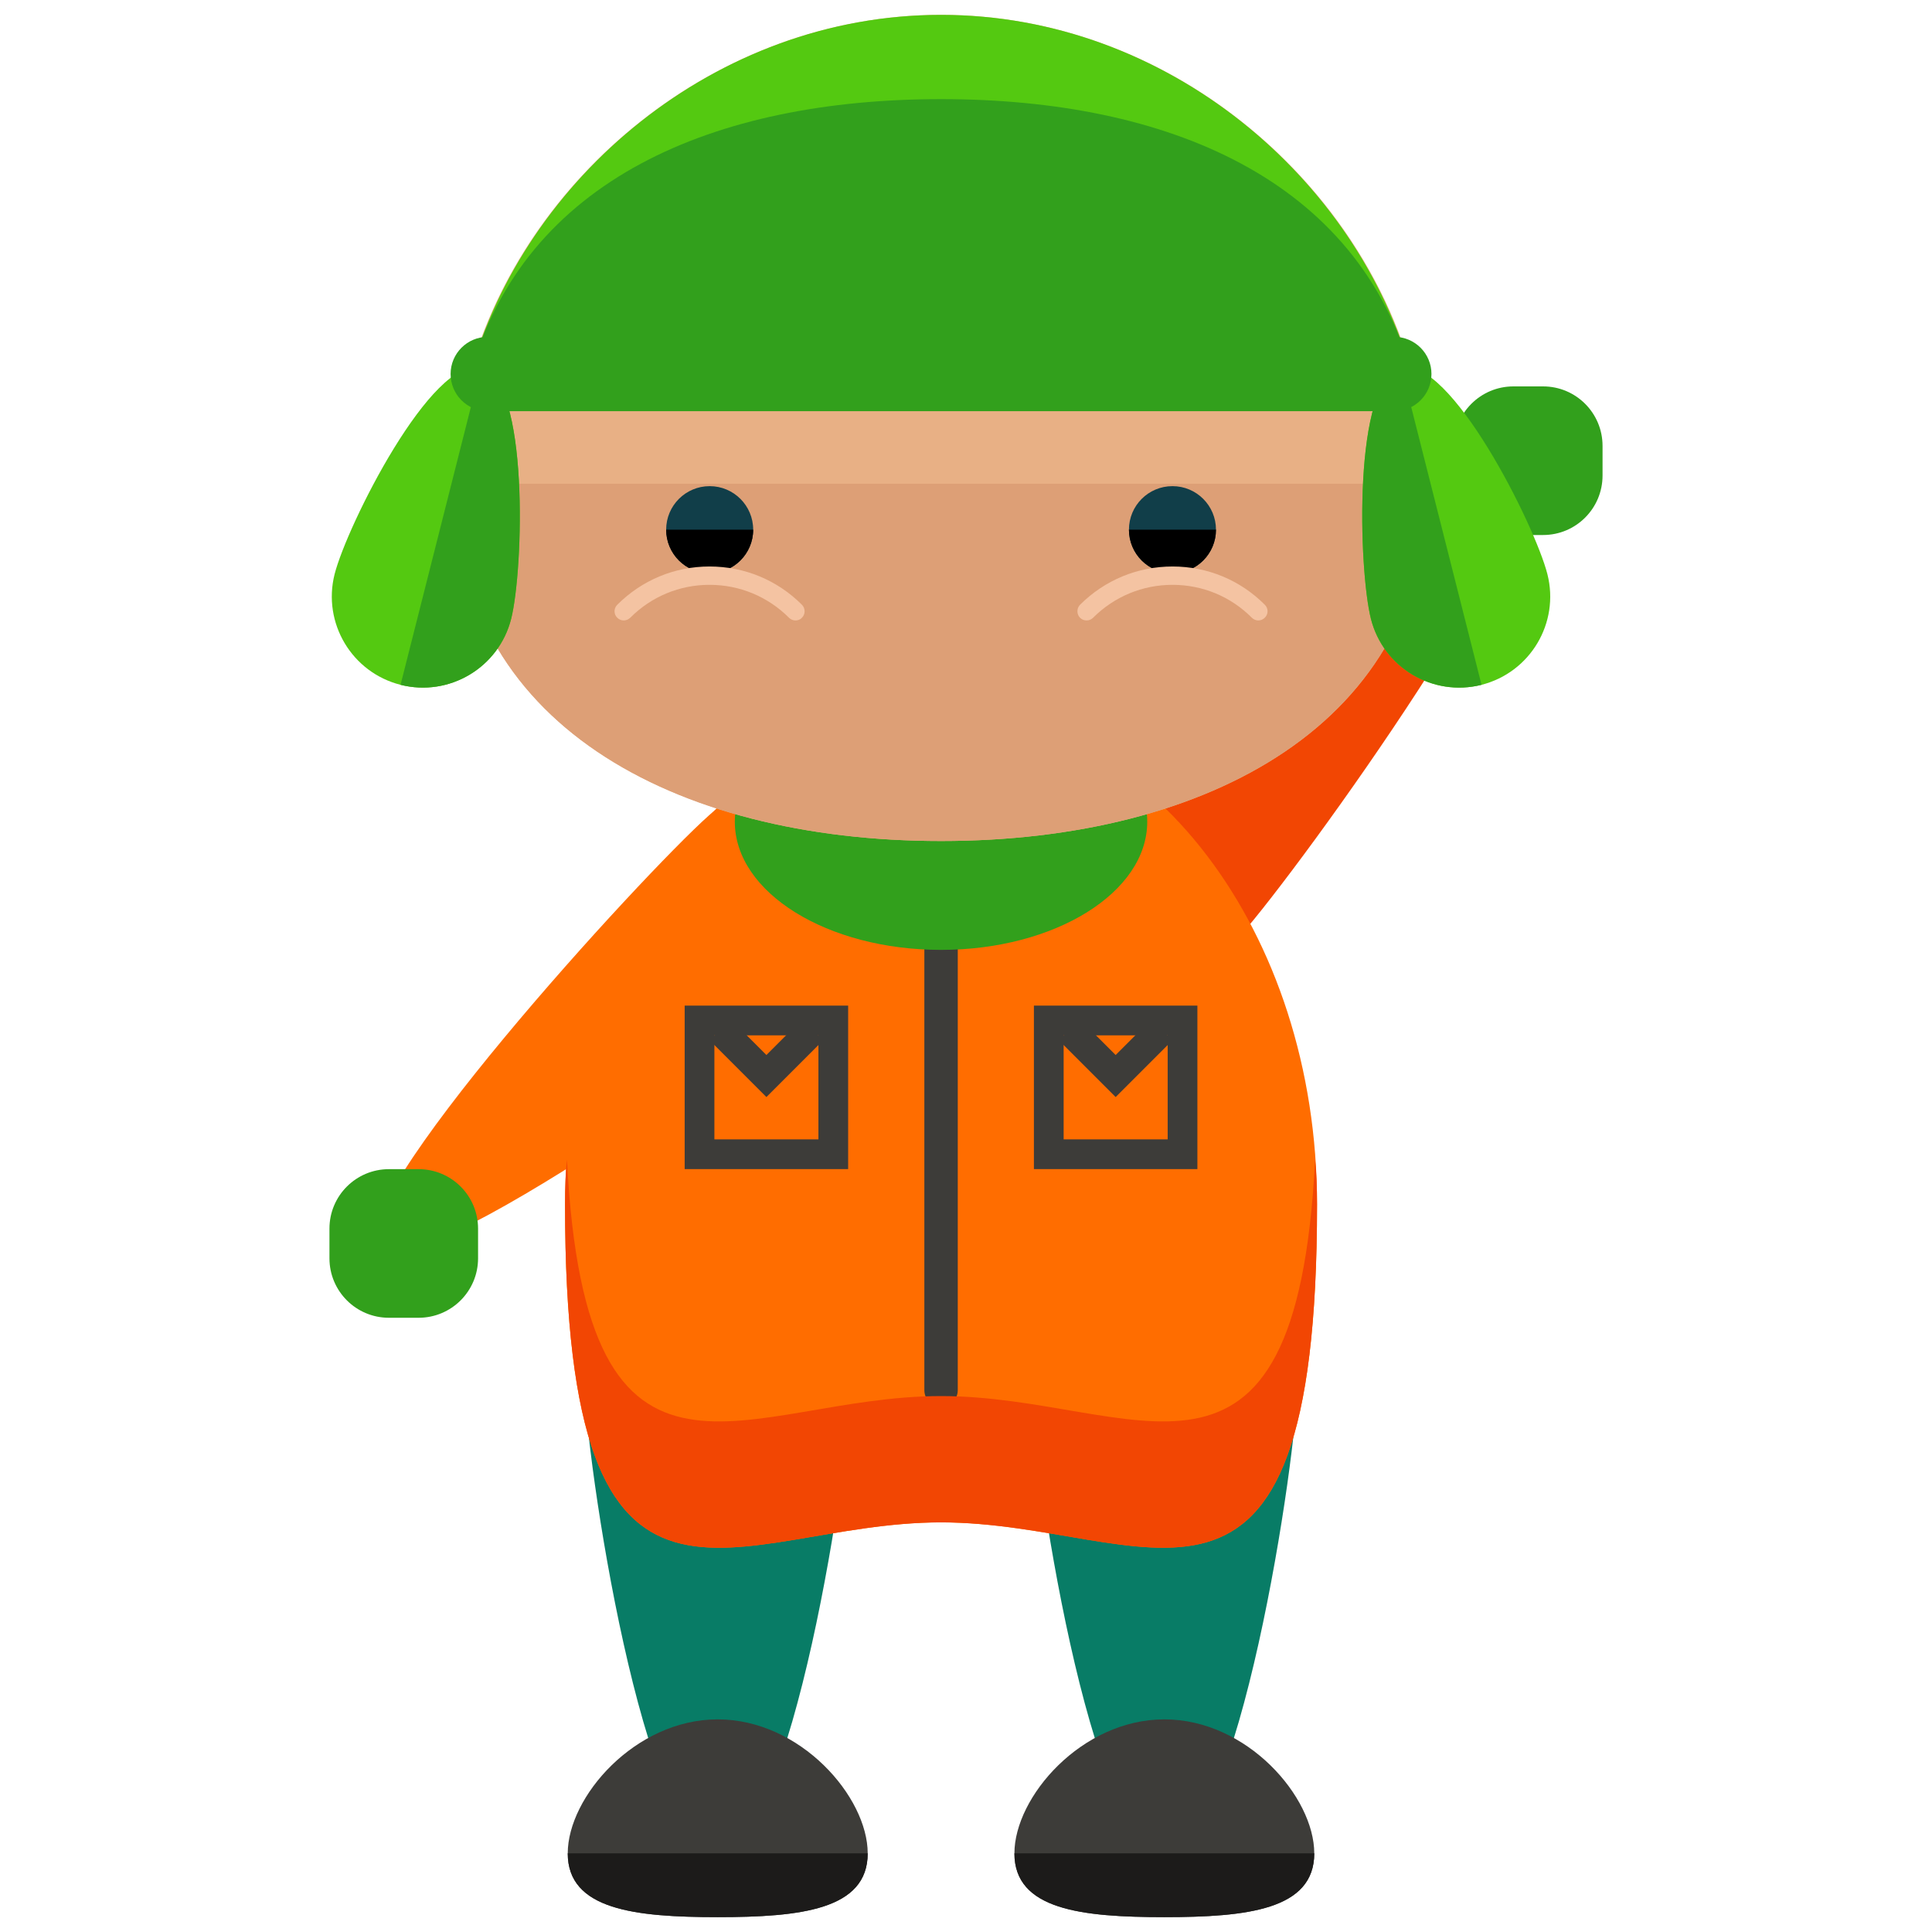 <?xml version="1.0" encoding="utf-8"?>
<!-- Generator: Adobe Illustrator 16.0.0, SVG Export Plug-In . SVG Version: 6.00 Build 0)  -->
<!DOCTYPE svg PUBLIC "-//W3C//DTD SVG 1.1//EN" "http://www.w3.org/Graphics/SVG/1.1/DTD/svg11.dtd">
<svg version="1.1" id="Layer_1" xmlns="http://www.w3.org/2000/svg" xmlns:xlink="http://www.w3.org/1999/xlink" x="0px" y="0px"
	 width="65px" height="65px" viewBox="0 0 65 65" enable-background="new 0 0 65 65" xml:space="preserve">
<g>
	<g>
		<g>
			<path fill="#F24603" d="M35.494,33.266c1.432,1.273,4.227,0.465,6.248-1.805c2.018-2.27,10.793-14.475,9.365-15.75
				c-1.434-1.271-12.531,8.874-14.549,11.143C34.539,29.121,34.062,31.992,35.494,33.266z"/>
			<path fill="#32A01C" d="M53.916,16c0,1.104-0.895,2-2,2h-1c-1.104,0-2-0.896-2-2v-1c0-1.104,0.896-2,2-2h1c1.105,0,2,0.896,2,2
				V16z"/>
			<g>
				<g>
					<g>
						<path fill="#FF6D00" d="M30.266,26.369c1.273,1.432,0.465,4.228-1.805,6.249c-2.27,2.018-14.477,10.794-15.75,9.365
							c-1.271-1.434,8.873-12.532,11.141-14.55C26.121,25.415,28.992,24.938,30.266,26.369z"/>
					</g>
					<g>
						<path fill="#087C66" d="M28.633,46.446c0,2.476-2.008,15.827-4.486,15.827c-2.475,0-4.482-13.352-4.482-15.827
							s2.008-4.484,4.482-4.484C26.625,41.962,28.633,43.971,28.633,46.446z"/>
						<path fill="#087C66" d="M43.658,46.446c0,2.476-2.008,15.827-4.486,15.827c-2.475,0-4.482-13.352-4.482-15.827
							s2.008-4.484,4.482-4.484C41.65,41.962,43.658,43.971,43.658,46.446z"/>
					</g>
					<path fill="#FF6D00" d="M44.311,40.521c0,16.038-5.664,10.697-12.65,10.697S19.01,56.56,19.01,40.521
						c0-9.17,5.666-16.603,12.65-16.603C38.646,23.919,44.311,31.352,44.311,40.521z"/>
					<path fill="#3D3C39" d="M32.223,46.771c0,0.311-0.252,0.562-0.562,0.562l0,0c-0.311,0-0.562-0.252-0.562-0.562v-16.5
						c0-0.311,0.252-0.562,0.562-0.562l0,0c0.311,0,0.562,0.252,0.562,0.562V46.771z"/>
					<ellipse fill="#32A01C" cx="31.66" cy="27.646" rx="6.938" ry="4.312"/>
					<path fill="#F24603" d="M31.66,46.969c-6.553,0-11.943,4.698-12.586-7.955c-0.043,0.439-0.064,0.939-0.064,1.508
						c0,16.038,5.664,10.697,12.65,10.697s12.65,5.341,12.65-10.697c0-0.568-0.021-1.068-0.064-1.508
						C43.602,51.667,38.215,46.969,31.66,46.969z"/>
					<g>
						<path fill="#3D3C39" d="M29.193,62.354c0,1.896-2.26,2.146-5.047,2.146c-2.783,0-5.045-0.249-5.045-2.146
							c0-1.897,2.262-4.508,5.045-4.508C26.934,57.847,29.193,60.457,29.193,62.354z"/>
						<path fill="#1C1B1A" d="M29.193,62.354c0,1.896-2.26,2.146-5.047,2.146c-2.783,0-5.045-0.249-5.045-2.146"/>
					</g>
					<g>
						<path fill="#3D3C39" d="M44.217,62.354c0,1.896-2.258,2.146-5.043,2.146s-5.045-0.249-5.045-2.146
							c0-1.897,2.26-4.508,5.045-4.508S44.217,60.457,44.217,62.354z"/>
						<path fill="#1C1B1A" d="M44.217,62.354c0,1.896-2.258,2.146-5.043,2.146s-5.045-0.249-5.045-2.146"/>
					</g>
					<g>
						<path fill="#E8B085" d="M48.031,16.275c0,7.999-7.332,12.02-16.369,12.02c-9.041,0-16.373-4.021-16.373-12.02
							c0-8.001,7.332-15.775,16.373-15.775C40.699,0.5,48.031,8.274,48.031,16.275z"/>
						<path fill="#DD9F76" d="M48.031,16.275c0,7.999-7.332,12.02-16.369,12.02c-9.041,0-16.373-4.021-16.373-12.02"/>
					</g>
					<g>
						<g>
							<circle fill="#113E49" cx="23.876" cy="17.82" r="1.464"/>
							<path d="M25.34,17.82c0,0.811-0.658,1.465-1.465,1.465c-0.809,0-1.463-0.654-1.463-1.465"/>
							<g>
								<path fill="#F4C3A2" d="M26.764,20.874c-0.078,0-0.158-0.028-0.219-0.091c-0.715-0.714-1.664-1.107-2.672-1.107h-0.002
									c-1.008,0-1.955,0.394-2.666,1.106c-0.121,0.121-0.316,0.124-0.438,0.001c-0.121-0.117-0.123-0.312-0.002-0.434
									c0.83-0.831,1.932-1.29,3.105-1.29h0.002c1.176,0,2.277,0.456,3.109,1.288c0.119,0.119,0.119,0.318,0,0.436
									C26.924,20.846,26.846,20.874,26.764,20.874z"/>
							</g>
						</g>
						<g>
							<path fill="#113E49" d="M37.982,17.82c0,0.811,0.652,1.465,1.465,1.465c0.809,0,1.463-0.654,1.463-1.465
								c0-0.808-0.654-1.464-1.463-1.464C38.635,16.356,37.982,17.013,37.982,17.82z"/>
							<path d="M37.982,17.82c0,0.811,0.652,1.465,1.465,1.465c0.809,0,1.463-0.654,1.463-1.465"/>
							<g>
								<path fill="#F4C3A2" d="M36.559,20.874c0.074,0,0.156-0.028,0.217-0.091c0.715-0.714,1.664-1.107,2.672-1.107l0,0
									c1.01,0,1.959,0.394,2.668,1.106c0.119,0.121,0.314,0.124,0.436,0.001c0.123-0.117,0.125-0.312,0.004-0.434
									c-0.826-0.831-1.932-1.29-3.107-1.29l0,0c-1.174,0-2.279,0.456-3.113,1.288c-0.117,0.119-0.117,0.318,0,0.436
									C36.398,20.846,36.477,20.874,36.559,20.874z"/>
							</g>
						</g>
					</g>
				</g>
			</g>
		</g>
	</g>
	<path fill="#54C911" d="M15.82,12.585h31.678C45.686,6.044,39.291,0.5,31.662,0.5C24.029,0.5,17.635,6.044,15.82,12.585z"/>
	<path fill="#32A01C" d="M15.82,12.585h31.678c-1.812-6.541-8.207-9.25-15.836-9.25C24.029,3.335,17.635,6.044,15.82,12.585z"/>
	<g>
		<g>
			<path fill="#54C911" d="M17.197,20.822c-0.416,1.64-2.08,2.632-3.721,2.218c-1.639-0.415-2.633-2.08-2.219-3.721
				c0.416-1.639,3.277-7.357,4.918-6.943C17.814,12.791,17.611,19.183,17.197,20.822z"/>
			<path fill="#32A01C" d="M16.176,12.376c1.639,0.415,1.436,6.807,1.021,8.446c-0.416,1.64-2.08,2.632-3.721,2.218"/>
		</g>
		<g>
			<path fill="#54C911" d="M46.123,20.822c0.414,1.64,2.08,2.632,3.721,2.218c1.639-0.415,2.633-2.08,2.217-3.721
				c-0.414-1.639-3.277-7.357-4.916-6.943C45.504,12.791,45.709,19.183,46.123,20.822z"/>
			<path fill="#32A01C" d="M47.145,12.376c-1.641,0.415-1.436,6.807-1.021,8.446s2.08,2.632,3.721,2.218"/>
		</g>
	</g>
	<path fill="#32A01C" d="M48.16,12.583c0,0.69-0.561,1.25-1.25,1.25h-30.5c-0.691,0-1.25-0.56-1.25-1.25l0,0
		c0-0.69,0.559-1.25,1.25-1.25h30.5C47.6,11.333,48.16,11.893,48.16,12.583L48.16,12.583z"/>
	<path fill="#32A01C" d="M16.084,42.335c0,1.104-0.896,2-2,2h-1c-1.105,0-2-0.896-2-2v-1c0-1.105,0.895-2,2-2h1c1.104,0,2,0.895,2,2
		V42.335z"/>
	<g>
		<g>
			<g>
				<path fill="#3D3C39" d="M28.535,39.333h-5.5v-5.5h5.5V39.333z M24.035,38.333h3.5v-3.5h-3.5V38.333z"/>
			</g>
			<g>
				<polygon fill="#3D3C39" points="25.785,36.909 23.875,34.999 24.582,34.292 25.785,35.495 26.988,34.292 27.695,34.999 				"/>
			</g>
		</g>
		<g>
			<g>
				<path fill="#3D3C39" d="M40.285,39.333h-5.5v-5.5h5.5V39.333z M35.785,38.333h3.5v-3.5h-3.5V38.333z"/>
			</g>
			<g>
				<polygon fill="#3D3C39" points="37.535,36.909 35.625,34.999 36.332,34.292 37.535,35.495 38.738,34.292 39.445,34.999 				"/>
			</g>
		</g>
	</g>
</g>
</svg>
